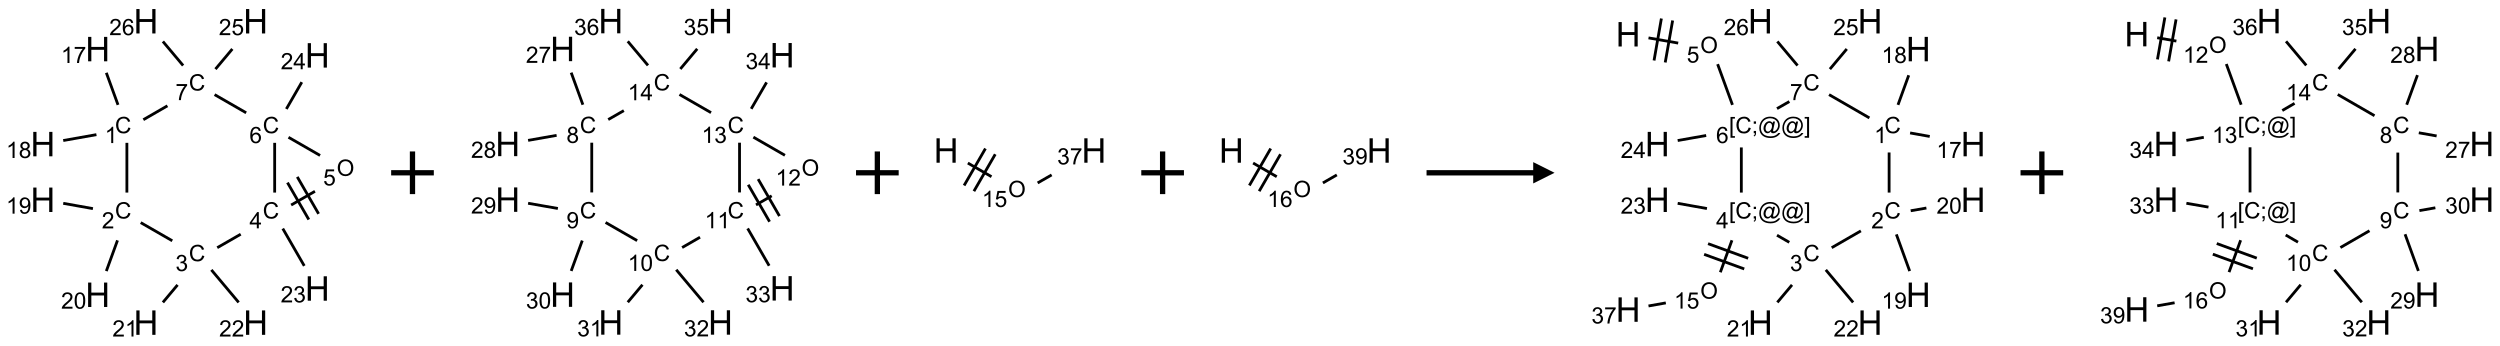 <?xml version="1.0" encoding="UTF-8"?>
<svg xmlns="http://www.w3.org/2000/svg" xmlns:xlink="http://www.w3.org/1999/xlink" width="1172" height="162" viewBox="0 0 1172 162">
<defs>
<g>
<g id="glyph-0-0">
<path d="M 1.332 0 L 1.332 -6.668 L 6.668 -6.668 L 6.668 0 Z M 1.5 -0.168 L 6.5 -0.168 L 6.5 -6.5 L 1.5 -6.5 Z M 1.5 -0.168 "/>
</g>
<g id="glyph-0-1">
<path d="M 6.27 -2.676 L 7.281 -2.422 C 7.07 -1.594 6.688 -0.961 6.137 -0.523 C 5.586 -0.086 4.914 0.129 4.121 0.129 C 3.297 0.129 2.629 -0.039 2.113 -0.371 C 1.598 -0.707 1.203 -1.191 0.934 -1.828 C 0.664 -2.465 0.531 -3.145 0.531 -3.875 C 0.531 -4.672 0.684 -5.363 0.988 -5.957 C 1.293 -6.547 1.723 -6.996 2.285 -7.305 C 2.844 -7.613 3.461 -7.766 4.137 -7.766 C 4.898 -7.766 5.543 -7.57 6.062 -7.184 C 6.582 -6.793 6.945 -6.246 7.152 -5.543 L 6.156 -5.309 C 5.98 -5.863 5.723 -6.266 5.387 -6.52 C 5.051 -6.773 4.625 -6.902 4.113 -6.902 C 3.527 -6.902 3.039 -6.762 2.645 -6.48 C 2.25 -6.199 1.973 -5.82 1.812 -5.348 C 1.652 -4.871 1.574 -4.383 1.574 -3.879 C 1.574 -3.23 1.668 -2.664 1.855 -2.18 C 2.047 -1.695 2.34 -1.332 2.738 -1.094 C 3.137 -0.855 3.57 -0.734 4.035 -0.734 C 4.602 -0.734 5.082 -0.898 5.473 -1.223 C 5.867 -1.551 6.133 -2.035 6.27 -2.676 Z M 6.27 -2.676 "/>
</g>
<g id="glyph-0-2">
<path d="M 3.973 0 L 3.035 0 L 3.035 -5.973 C 2.809 -5.758 2.516 -5.543 2.148 -5.328 C 1.781 -5.113 1.453 -4.953 1.16 -4.844 L 1.16 -5.75 C 1.684 -5.996 2.145 -6.297 2.535 -6.645 C 2.93 -6.996 3.207 -7.336 3.371 -7.668 L 3.973 -7.668 Z M 3.973 0 "/>
</g>
<g id="glyph-0-3">
<path d="M 0.504 -6.637 L 0.504 -7.535 L 5.449 -7.535 L 5.449 -6.809 C 4.961 -6.289 4.48 -5.602 4.004 -4.746 C 3.527 -3.887 3.156 -3.004 2.895 -2.098 C 2.707 -1.461 2.59 -0.762 2.535 0 L 1.574 0 C 1.582 -0.602 1.703 -1.328 1.926 -2.176 C 2.152 -3.027 2.477 -3.848 2.898 -4.637 C 3.32 -5.426 3.77 -6.094 4.246 -6.637 Z M 0.504 -6.637 "/>
</g>
<g id="glyph-0-4">
<path d="M 1.887 -4.141 C 1.496 -4.281 1.207 -4.484 1.02 -4.75 C 0.832 -5.016 0.738 -5.328 0.738 -5.699 C 0.738 -6.254 0.938 -6.719 1.34 -7.098 C 1.738 -7.477 2.27 -7.668 2.934 -7.668 C 3.598 -7.668 4.137 -7.473 4.543 -7.086 C 4.949 -6.699 5.152 -6.227 5.152 -5.672 C 5.152 -5.316 5.059 -5.008 4.871 -4.746 C 4.688 -4.484 4.406 -4.281 4.027 -4.141 C 4.496 -3.988 4.852 -3.742 5.098 -3.402 C 5.34 -3.062 5.465 -2.656 5.465 -2.184 C 5.465 -1.531 5.234 -0.98 4.77 -0.535 C 4.309 -0.09 3.703 0.129 2.949 0.129 C 2.195 0.129 1.586 -0.094 1.125 -0.539 C 0.664 -0.984 0.434 -1.543 0.434 -2.207 C 0.434 -2.703 0.559 -3.121 0.809 -3.457 C 1.062 -3.793 1.422 -4.02 1.887 -4.141 Z M 1.699 -5.73 C 1.699 -5.367 1.812 -5.074 2.047 -4.844 C 2.281 -4.613 2.582 -4.5 2.953 -4.5 C 3.312 -4.5 3.609 -4.613 3.84 -4.84 C 4.07 -5.066 4.188 -5.348 4.188 -5.676 C 4.188 -6.02 4.07 -6.309 3.832 -6.543 C 3.594 -6.777 3.297 -6.895 2.941 -6.895 C 2.586 -6.895 2.289 -6.781 2.051 -6.551 C 1.816 -6.324 1.699 -6.047 1.699 -5.73 Z M 1.395 -2.203 C 1.395 -1.938 1.461 -1.676 1.586 -1.426 C 1.711 -1.176 1.902 -0.984 2.152 -0.848 C 2.402 -0.711 2.672 -0.641 2.957 -0.641 C 3.406 -0.641 3.777 -0.785 4.066 -1.074 C 4.359 -1.363 4.504 -1.727 4.504 -2.172 C 4.504 -2.625 4.355 -2.996 4.055 -3.293 C 3.754 -3.586 3.379 -3.734 2.926 -3.734 C 2.484 -3.734 2.121 -3.59 1.832 -3.297 C 1.543 -3.004 1.395 -2.641 1.395 -2.203 Z M 1.395 -2.203 "/>
</g>
<g id="glyph-0-5">
<path d="M 5.371 -0.902 L 5.371 0 L 0.324 0 C 0.316 -0.227 0.352 -0.441 0.434 -0.652 C 0.562 -0.996 0.766 -1.332 1.051 -1.668 C 1.332 -2 1.742 -2.387 2.277 -2.824 C 3.105 -3.504 3.668 -4.043 3.957 -4.441 C 4.25 -4.84 4.395 -5.215 4.395 -5.566 C 4.395 -5.938 4.262 -6.254 3.996 -6.508 C 3.73 -6.762 3.387 -6.891 2.957 -6.891 C 2.508 -6.891 2.145 -6.754 1.875 -6.484 C 1.605 -6.215 1.469 -5.84 1.465 -5.359 L 0.5 -5.457 C 0.566 -6.176 0.812 -6.727 1.246 -7.102 C 1.676 -7.477 2.254 -7.668 2.98 -7.668 C 3.711 -7.668 4.293 -7.465 4.719 -7.059 C 5.145 -6.652 5.359 -6.148 5.359 -5.547 C 5.359 -5.242 5.297 -4.941 5.172 -4.645 C 5.047 -4.352 4.84 -4.039 4.551 -3.715 C 4.262 -3.387 3.777 -2.938 3.105 -2.371 C 2.543 -1.898 2.18 -1.578 2.02 -1.41 C 1.859 -1.242 1.73 -1.07 1.625 -0.902 Z M 5.371 -0.902 "/>
</g>
<g id="glyph-0-6">
<path d="M 0.582 -1.766 L 1.484 -1.848 C 1.562 -1.426 1.707 -1.117 1.922 -0.926 C 2.137 -0.734 2.414 -0.641 2.75 -0.641 C 3.039 -0.641 3.289 -0.707 3.508 -0.84 C 3.727 -0.973 3.902 -1.148 4.043 -1.367 C 4.18 -1.586 4.297 -1.887 4.391 -2.262 C 4.484 -2.637 4.531 -3.016 4.531 -3.406 C 4.531 -3.449 4.531 -3.512 4.527 -3.594 C 4.34 -3.297 4.082 -3.055 3.758 -2.867 C 3.434 -2.68 3.082 -2.59 2.703 -2.59 C 2.07 -2.59 1.535 -2.816 1.098 -3.277 C 0.66 -3.734 0.441 -4.34 0.441 -5.09 C 0.441 -5.863 0.672 -6.484 1.129 -6.957 C 1.586 -7.43 2.156 -7.668 2.844 -7.668 C 3.34 -7.668 3.793 -7.531 4.207 -7.266 C 4.617 -7 4.93 -6.617 5.145 -6.121 C 5.355 -5.629 5.465 -4.91 5.465 -3.973 C 5.465 -2.996 5.359 -2.223 5.145 -1.645 C 4.934 -1.066 4.617 -0.625 4.199 -0.324 C 3.781 -0.02 3.293 0.129 2.73 0.129 C 2.133 0.129 1.645 -0.035 1.266 -0.367 C 0.887 -0.699 0.66 -1.164 0.582 -1.766 Z M 4.422 -5.137 C 4.422 -5.676 4.277 -6.102 3.992 -6.418 C 3.707 -6.734 3.359 -6.891 2.957 -6.891 C 2.543 -6.891 2.18 -6.719 1.871 -6.379 C 1.562 -6.039 1.406 -5.598 1.406 -5.059 C 1.406 -4.57 1.555 -4.176 1.848 -3.871 C 2.141 -3.566 2.5 -3.418 2.934 -3.418 C 3.367 -3.418 3.723 -3.57 4.004 -3.871 C 4.281 -4.176 4.422 -4.598 4.422 -5.137 Z M 4.422 -5.137 "/>
</g>
<g id="glyph-0-7">
<path d="M 0.441 -3.766 C 0.441 -4.668 0.535 -5.395 0.723 -5.945 C 0.906 -6.496 1.184 -6.922 1.551 -7.219 C 1.918 -7.516 2.375 -7.668 2.934 -7.668 C 3.344 -7.668 3.703 -7.586 4.012 -7.418 C 4.32 -7.254 4.574 -7.016 4.777 -6.707 C 4.977 -6.395 5.137 -6.016 5.25 -5.57 C 5.363 -5.125 5.422 -4.523 5.422 -3.766 C 5.422 -2.871 5.328 -2.148 5.145 -1.598 C 4.961 -1.047 4.688 -0.621 4.32 -0.32 C 3.953 -0.02 3.492 0.129 2.934 0.129 C 2.195 0.129 1.617 -0.133 1.199 -0.66 C 0.695 -1.297 0.441 -2.332 0.441 -3.766 Z M 1.406 -3.766 C 1.406 -2.512 1.555 -1.68 1.848 -1.262 C 2.141 -0.848 2.5 -0.641 2.934 -0.641 C 3.363 -0.641 3.727 -0.848 4.02 -1.266 C 4.312 -1.684 4.457 -2.516 4.457 -3.766 C 4.457 -5.023 4.312 -5.859 4.02 -6.27 C 3.727 -6.684 3.359 -6.891 2.922 -6.891 C 2.492 -6.891 2.148 -6.707 1.891 -6.344 C 1.566 -5.879 1.406 -5.02 1.406 -3.766 Z M 1.406 -3.766 "/>
</g>
<g id="glyph-0-8">
<path d="M 0.449 -2.016 L 1.387 -2.141 C 1.492 -1.609 1.676 -1.227 1.934 -0.992 C 2.191 -0.758 2.508 -0.641 2.879 -0.641 C 3.32 -0.641 3.695 -0.793 3.996 -1.098 C 4.301 -1.402 4.453 -1.781 4.453 -2.234 C 4.453 -2.664 4.312 -3.02 4.031 -3.301 C 3.75 -3.578 3.391 -3.719 2.957 -3.719 C 2.781 -3.719 2.562 -3.684 2.297 -3.613 L 2.402 -4.438 C 2.465 -4.43 2.516 -4.426 2.551 -4.426 C 2.949 -4.426 3.312 -4.531 3.629 -4.738 C 3.949 -4.949 4.109 -5.27 4.109 -5.703 C 4.109 -6.047 3.992 -6.332 3.762 -6.559 C 3.527 -6.785 3.227 -6.895 2.859 -6.895 C 2.496 -6.895 2.191 -6.781 1.949 -6.551 C 1.707 -6.324 1.547 -5.98 1.48 -5.52 L 0.543 -5.688 C 0.656 -6.316 0.918 -6.805 1.324 -7.148 C 1.73 -7.492 2.234 -7.668 2.84 -7.668 C 3.254 -7.668 3.641 -7.578 3.988 -7.398 C 4.34 -7.219 4.609 -6.977 4.793 -6.668 C 4.98 -6.359 5.074 -6.031 5.074 -5.684 C 5.074 -5.352 4.984 -5.051 4.809 -4.781 C 4.629 -4.512 4.367 -4.297 4.02 -4.137 C 4.473 -4.031 4.824 -3.816 5.074 -3.488 C 5.324 -3.16 5.449 -2.75 5.449 -2.254 C 5.449 -1.59 5.203 -1.023 4.719 -0.559 C 4.234 -0.098 3.617 0.137 2.875 0.137 C 2.203 0.137 1.648 -0.062 1.207 -0.465 C 0.762 -0.863 0.512 -1.379 0.449 -2.016 Z M 0.449 -2.016 "/>
</g>
<g id="glyph-0-9">
<path d="M 3.449 0 L 3.449 -1.828 L 0.137 -1.828 L 0.137 -2.688 L 3.621 -7.637 L 4.387 -7.637 L 4.387 -2.688 L 5.418 -2.688 L 5.418 -1.828 L 4.387 -1.828 L 4.387 0 Z M 3.449 -2.688 L 3.449 -6.129 L 1.059 -2.688 Z M 3.449 -2.688 "/>
</g>
<g id="glyph-0-10">
<path d="M 0.516 -3.719 C 0.516 -4.984 0.855 -5.977 1.535 -6.695 C 2.215 -7.414 3.094 -7.77 4.172 -7.77 C 4.875 -7.77 5.512 -7.602 6.078 -7.266 C 6.645 -6.93 7.074 -6.461 7.371 -5.855 C 7.668 -5.254 7.816 -4.57 7.816 -3.809 C 7.816 -3.035 7.66 -2.34 7.348 -1.73 C 7.035 -1.117 6.594 -0.656 6.02 -0.34 C 5.449 -0.027 4.828 0.129 4.168 0.129 C 3.449 0.129 2.805 -0.043 2.238 -0.391 C 1.672 -0.738 1.246 -1.211 0.953 -1.812 C 0.66 -2.414 0.516 -3.047 0.516 -3.719 Z M 1.559 -3.703 C 1.559 -2.781 1.805 -2.059 2.301 -1.527 C 2.793 -1 3.414 -0.734 4.16 -0.734 C 4.922 -0.734 5.547 -1 6.039 -1.535 C 6.531 -2.07 6.777 -2.828 6.777 -3.812 C 6.777 -4.434 6.672 -4.977 6.461 -5.441 C 6.25 -5.902 5.945 -6.262 5.539 -6.52 C 5.133 -6.773 4.68 -6.902 4.176 -6.902 C 3.461 -6.902 2.848 -6.656 2.332 -6.164 C 1.816 -5.672 1.559 -4.852 1.559 -3.703 Z M 1.559 -3.703 "/>
</g>
<g id="glyph-0-11">
<path d="M 0.441 -2 L 1.426 -2.082 C 1.5 -1.605 1.668 -1.242 1.934 -1.004 C 2.199 -0.762 2.52 -0.641 2.895 -0.641 C 3.348 -0.641 3.73 -0.812 4.043 -1.152 C 4.355 -1.492 4.512 -1.941 4.512 -2.504 C 4.512 -3.039 4.359 -3.461 4.059 -3.77 C 3.758 -4.078 3.367 -4.234 2.879 -4.234 C 2.578 -4.234 2.305 -4.164 2.062 -4.027 C 1.82 -3.891 1.629 -3.715 1.488 -3.496 L 0.609 -3.609 L 1.348 -7.531 L 5.145 -7.531 L 5.145 -6.637 L 2.098 -6.637 L 1.688 -4.582 C 2.145 -4.902 2.625 -5.062 3.129 -5.062 C 3.797 -5.062 4.359 -4.832 4.816 -4.371 C 5.277 -3.91 5.504 -3.312 5.504 -2.59 C 5.504 -1.898 5.305 -1.301 4.902 -0.797 C 4.41 -0.18 3.742 0.129 2.895 0.129 C 2.199 0.129 1.633 -0.062 1.195 -0.453 C 0.758 -0.844 0.504 -1.359 0.441 -2 Z M 0.441 -2 "/>
</g>
<g id="glyph-0-12">
<path d="M 5.309 -5.766 L 4.375 -5.691 C 4.293 -6.059 4.172 -6.328 4.02 -6.496 C 3.766 -6.762 3.453 -6.895 3.082 -6.895 C 2.785 -6.895 2.523 -6.812 2.297 -6.645 C 2 -6.43 1.77 -6.117 1.598 -5.703 C 1.43 -5.289 1.34 -4.703 1.332 -3.938 C 1.559 -4.281 1.836 -4.535 2.16 -4.703 C 2.488 -4.871 2.828 -4.953 3.188 -4.953 C 3.812 -4.953 4.344 -4.723 4.785 -4.262 C 5.223 -3.801 5.441 -3.207 5.441 -2.48 C 5.441 -2 5.34 -1.555 5.133 -1.145 C 4.926 -0.73 4.641 -0.418 4.281 -0.199 C 3.922 0.02 3.512 0.129 3.051 0.129 C 2.27 0.129 1.633 -0.156 1.141 -0.73 C 0.648 -1.305 0.402 -2.254 0.402 -3.574 C 0.402 -5.051 0.672 -6.121 1.219 -6.793 C 1.695 -7.375 2.336 -7.668 3.141 -7.668 C 3.742 -7.668 4.234 -7.5 4.617 -7.16 C 5 -6.824 5.23 -6.359 5.309 -5.766 Z M 1.48 -2.473 C 1.48 -2.152 1.547 -1.844 1.684 -1.547 C 1.82 -1.25 2.016 -1.027 2.262 -0.871 C 2.508 -0.719 2.766 -0.641 3.035 -0.641 C 3.434 -0.641 3.773 -0.801 4.059 -1.121 C 4.344 -1.441 4.484 -1.875 4.484 -2.422 C 4.484 -2.949 4.344 -3.367 4.062 -3.668 C 3.781 -3.973 3.426 -4.125 3 -4.125 C 2.578 -4.125 2.219 -3.973 1.922 -3.668 C 1.625 -3.363 1.48 -2.969 1.48 -2.473 Z M 1.48 -2.473 "/>
</g>
<g id="glyph-0-13">
<path d="M 0.723 2.121 L 0.723 -7.637 L 2.793 -7.637 L 2.793 -6.859 L 1.66 -6.859 L 1.66 1.344 L 2.793 1.344 L 2.793 2.121 Z M 0.723 2.121 "/>
</g>
<g id="glyph-0-14">
<path d="M 0.949 -4.465 L 0.949 -5.531 L 2.016 -5.531 L 2.016 -4.465 Z M 0.949 0 L 0.949 -1.066 L 2.016 -1.066 L 2.016 0 C 2.016 0.391 1.945 0.711 1.809 0.949 C 1.668 1.191 1.449 1.379 1.145 1.512 L 0.887 1.109 C 1.082 1.023 1.23 0.895 1.324 0.727 C 1.418 0.559 1.469 0.316 1.48 0 Z M 0.949 0 "/>
</g>
<g id="glyph-0-15">
<path d="M 6.047 -0.848 C 5.82 -0.59 5.57 -0.379 5.289 -0.223 C 5.008 -0.062 4.73 0.016 4.449 0.016 C 4.141 0.016 3.84 -0.074 3.547 -0.254 C 3.254 -0.434 3.02 -0.715 2.836 -1.09 C 2.652 -1.465 2.562 -1.875 2.562 -2.324 C 2.562 -2.875 2.703 -3.43 2.988 -3.98 C 3.27 -4.535 3.621 -4.953 4.043 -5.23 C 4.461 -5.508 4.871 -5.645 5.266 -5.645 C 5.566 -5.645 5.855 -5.566 6.129 -5.41 C 6.402 -5.25 6.641 -5.012 6.84 -4.688 L 7.016 -5.496 L 7.949 -5.496 L 7.199 -2 C 7.094 -1.516 7.043 -1.246 7.043 -1.191 C 7.043 -1.098 7.078 -1.02 7.148 -0.949 C 7.219 -0.883 7.305 -0.848 7.406 -0.848 C 7.59 -0.848 7.832 -0.953 8.129 -1.168 C 8.527 -1.445 8.84 -1.816 9.07 -2.285 C 9.301 -2.75 9.418 -3.234 9.418 -3.73 C 9.418 -4.309 9.27 -4.852 8.973 -5.355 C 8.676 -5.859 8.23 -6.262 7.645 -6.562 C 7.055 -6.863 6.406 -7.016 5.691 -7.016 C 4.879 -7.016 4.137 -6.824 3.465 -6.445 C 2.793 -6.066 2.273 -5.52 1.902 -4.809 C 1.535 -4.098 1.348 -3.34 1.348 -2.527 C 1.348 -1.676 1.535 -0.941 1.902 -0.328 C 2.273 0.285 2.809 0.742 3.508 1.035 C 4.207 1.328 4.984 1.473 5.832 1.473 C 6.742 1.473 7.504 1.32 8.121 1.016 C 8.734 0.711 9.195 0.34 9.5 -0.098 L 10.441 -0.098 C 10.266 0.266 9.961 0.637 9.531 1.016 C 9.102 1.395 8.59 1.695 7.996 1.914 C 7.402 2.133 6.688 2.246 5.848 2.246 C 5.078 2.246 4.367 2.145 3.715 1.949 C 3.066 1.75 2.512 1.453 2.051 1.055 C 1.594 0.656 1.25 0.199 1.016 -0.316 C 0.723 -0.973 0.578 -1.684 0.578 -2.441 C 0.578 -3.289 0.75 -4.098 1.098 -4.863 C 1.523 -5.805 2.125 -6.527 2.902 -7.027 C 3.684 -7.527 4.629 -7.777 5.738 -7.777 C 6.602 -7.777 7.375 -7.602 8.059 -7.246 C 8.746 -6.895 9.285 -6.371 9.684 -5.672 C 10.02 -5.07 10.188 -4.418 10.188 -3.715 C 10.188 -2.707 9.832 -1.812 9.125 -1.031 C 8.492 -0.328 7.801 0.02 7.051 0.02 C 6.812 0.02 6.617 -0.016 6.473 -0.09 C 6.324 -0.16 6.215 -0.266 6.145 -0.402 C 6.102 -0.488 6.066 -0.637 6.047 -0.848 Z M 3.527 -2.262 C 3.527 -1.785 3.641 -1.414 3.863 -1.152 C 4.09 -0.887 4.348 -0.754 4.641 -0.754 C 4.836 -0.754 5.039 -0.812 5.254 -0.93 C 5.469 -1.047 5.676 -1.219 5.871 -1.449 C 6.066 -1.676 6.23 -1.969 6.355 -2.32 C 6.48 -2.672 6.543 -3.027 6.543 -3.379 C 6.543 -3.852 6.426 -4.219 6.191 -4.48 C 5.957 -4.738 5.672 -4.871 5.332 -4.871 C 5.109 -4.871 4.902 -4.812 4.707 -4.699 C 4.512 -4.586 4.32 -4.406 4.137 -4.156 C 3.953 -3.906 3.805 -3.602 3.691 -3.246 C 3.582 -2.887 3.527 -2.559 3.527 -2.262 Z M 3.527 -2.262 "/>
</g>
<g id="glyph-0-16">
<path d="M 2.27 2.121 L 0.203 2.121 L 0.203 1.344 L 1.332 1.344 L 1.332 -6.859 L 0.203 -6.859 L 0.203 -7.637 L 2.27 -7.637 Z M 2.27 2.121 "/>
</g>
<g id="glyph-1-0">
<path d="M 2 0 L 2 -10 L 10 -10 L 10 0 Z M 2.25 -0.25 L 9.75 -0.25 L 9.75 -9.75 L 2.25 -9.75 Z M 2.25 -0.25 "/>
</g>
<g id="glyph-1-1">
<path d="M 1.281 0 L 1.281 -11.453 L 2.797 -11.453 L 2.797 -6.75 L 8.75 -6.75 L 8.75 -11.453 L 10.266 -11.453 L 10.266 0 L 8.75 0 L 8.75 -5.398 L 2.797 -5.398 L 2.797 0 Z M 1.281 0 "/>
</g>
</g>
</defs>
<path fill="none" stroke-width="0.033" stroke-linecap="butt" stroke-linejoin="miter" stroke="rgb(0%, 0%, 0%)" stroke-opacity="1" stroke-miterlimit="10" d="M 0.881 0.98 L 0.744 0.604 " transform="matrix(40, 0, 0, 40, 20.084, 9.961)"/>
<path fill="none" stroke-width="0.033" stroke-linecap="butt" stroke-linejoin="miter" stroke="rgb(0%, 0%, 0%)" stroke-opacity="1" stroke-miterlimit="10" d="M 0.628 1.329 L 0.239 1.398 " transform="matrix(40, 0, 0, 40, 20.084, 9.961)"/>
<path fill="none" stroke-width="0.033" stroke-linecap="butt" stroke-linejoin="miter" stroke="rgb(0%, 0%, 0%)" stroke-opacity="1" stroke-miterlimit="10" d="M 0.985 1.425 L 0.985 2.008 " transform="matrix(40, 0, 0, 40, 20.084, 9.961)"/>
<path fill="none" stroke-width="0.033" stroke-linecap="butt" stroke-linejoin="miter" stroke="rgb(0%, 0%, 0%)" stroke-opacity="1" stroke-miterlimit="10" d="M 0.587 2.196 L 0.239 2.134 " transform="matrix(40, 0, 0, 40, 20.084, 9.961)"/>
<path fill="none" stroke-width="0.033" stroke-linecap="butt" stroke-linejoin="miter" stroke="rgb(0%, 0%, 0%)" stroke-opacity="1" stroke-miterlimit="10" d="M 0.875 2.568 L 0.744 2.928 " transform="matrix(40, 0, 0, 40, 20.084, 9.961)"/>
<path fill="none" stroke-width="0.033" stroke-linecap="butt" stroke-linejoin="miter" stroke="rgb(0%, 0%, 0%)" stroke-opacity="1" stroke-miterlimit="10" d="M 1.147 2.36 L 1.517 2.573 " transform="matrix(40, 0, 0, 40, 20.084, 9.961)"/>
<path fill="none" stroke-width="0.033" stroke-linecap="butt" stroke-linejoin="miter" stroke="rgb(0%, 0%, 0%)" stroke-opacity="1" stroke-miterlimit="10" d="M 1.579 3.09 L 1.407 3.295 " transform="matrix(40, 0, 0, 40, 20.084, 9.961)"/>
<path fill="none" stroke-width="0.033" stroke-linecap="butt" stroke-linejoin="miter" stroke="rgb(0%, 0%, 0%)" stroke-opacity="1" stroke-miterlimit="10" d="M 1.975 2.914 L 2.295 3.295 " transform="matrix(40, 0, 0, 40, 20.084, 9.961)"/>
<path fill="none" stroke-width="0.033" stroke-linecap="butt" stroke-linejoin="miter" stroke="rgb(0%, 0%, 0%)" stroke-opacity="1" stroke-miterlimit="10" d="M 2.044 2.654 L 2.319 2.496 " transform="matrix(40, 0, 0, 40, 20.084, 9.961)"/>
<path fill="none" stroke-width="0.033" stroke-linecap="butt" stroke-linejoin="miter" stroke="rgb(0%, 0%, 0%)" stroke-opacity="1" stroke-miterlimit="10" d="M 2.812 2.43 L 3.064 2.867 " transform="matrix(40, 0, 0, 40, 20.084, 9.961)"/>
<path fill="none" stroke-width="0.033" stroke-linecap="butt" stroke-linejoin="miter" stroke="rgb(0%, 0%, 0%)" stroke-opacity="1" stroke-miterlimit="10" d="M 2.91 2.154 L 3.189 1.993 " transform="matrix(40, 0, 0, 40, 20.084, 9.961)"/>
<path fill="none" stroke-width="0.033" stroke-linecap="butt" stroke-linejoin="miter" stroke="rgb(0%, 0%, 0%)" stroke-opacity="1" stroke-miterlimit="10" d="M 3.232 2.257 L 2.982 1.824 " transform="matrix(40, 0, 0, 40, 20.084, 9.961)"/>
<path fill="none" stroke-width="0.033" stroke-linecap="butt" stroke-linejoin="miter" stroke="rgb(0%, 0%, 0%)" stroke-opacity="1" stroke-miterlimit="10" d="M 3.117 2.324 L 2.867 1.891 " transform="matrix(40, 0, 0, 40, 20.084, 9.961)"/>
<path fill="none" stroke-width="0.033" stroke-linecap="butt" stroke-linejoin="miter" stroke="rgb(0%, 0%, 0%)" stroke-opacity="1" stroke-miterlimit="10" d="M 3.249 1.573 L 2.879 1.36 " transform="matrix(40, 0, 0, 40, 20.084, 9.961)"/>
<path fill="none" stroke-width="0.033" stroke-linecap="butt" stroke-linejoin="miter" stroke="rgb(0%, 0%, 0%)" stroke-opacity="1" stroke-miterlimit="10" d="M 2.717 1.425 L 2.717 2.008 " transform="matrix(40, 0, 0, 40, 20.084, 9.961)"/>
<path fill="none" stroke-width="0.033" stroke-linecap="butt" stroke-linejoin="miter" stroke="rgb(0%, 0%, 0%)" stroke-opacity="1" stroke-miterlimit="10" d="M 2.854 1.028 L 3.035 0.714 " transform="matrix(40, 0, 0, 40, 20.084, 9.961)"/>
<path fill="none" stroke-width="0.033" stroke-linecap="butt" stroke-linejoin="miter" stroke="rgb(0%, 0%, 0%)" stroke-opacity="1" stroke-miterlimit="10" d="M 2.383 1.073 L 2.013 0.86 " transform="matrix(40, 0, 0, 40, 20.084, 9.961)"/>
<path fill="none" stroke-width="0.033" stroke-linecap="butt" stroke-linejoin="miter" stroke="rgb(0%, 0%, 0%)" stroke-opacity="1" stroke-miterlimit="10" d="M 1.46 0.991 L 1.178 1.154 " transform="matrix(40, 0, 0, 40, 20.084, 9.961)"/>
<path fill="none" stroke-width="0.033" stroke-linecap="butt" stroke-linejoin="miter" stroke="rgb(0%, 0%, 0%)" stroke-opacity="1" stroke-miterlimit="10" d="M 2.023 0.561 L 2.221 0.325 " transform="matrix(40, 0, 0, 40, 20.084, 9.961)"/>
<path fill="none" stroke-width="0.033" stroke-linecap="butt" stroke-linejoin="miter" stroke="rgb(0%, 0%, 0%)" stroke-opacity="1" stroke-miterlimit="10" d="M 1.644 0.519 L 1.407 0.237 " transform="matrix(40, 0, 0, 40, 20.084, 9.961)"/>
<g fill="rgb(0%, 0%, 0%)" fill-opacity="1">
<use xlink:href="#glyph-0-1" x="53.883" y="62.449"/>
</g>
<g fill="rgb(0%, 0%, 0%)" fill-opacity="1">
<use xlink:href="#glyph-0-2" x="49.105" y="67.082"/>
</g>
<g fill="rgb(0%, 0%, 0%)" fill-opacity="1">
<use xlink:href="#glyph-1-1" x="40.023" y="28.742"/>
</g>
<g fill="rgb(0%, 0%, 0%)" fill-opacity="1">
<use xlink:href="#glyph-0-2" x="28.59" y="29.535"/>
<use xlink:href="#glyph-0-3" x="34.522" y="29.535"/>
</g>
<g fill="rgb(0%, 0%, 0%)" fill-opacity="1">
<use xlink:href="#glyph-1-1" x="14.312" y="73.277"/>
</g>
<g fill="rgb(0%, 0%, 0%)" fill-opacity="1">
<use xlink:href="#glyph-0-2" x="2.859" y="74.07"/>
<use xlink:href="#glyph-0-4" x="8.792" y="74.07"/>
</g>
<g fill="rgb(0%, 0%, 0%)" fill-opacity="1">
<use xlink:href="#glyph-0-1" x="53.883" y="102.449"/>
</g>
<g fill="rgb(0%, 0%, 0%)" fill-opacity="1">
<use xlink:href="#glyph-0-5" x="47.711" y="107.082"/>
</g>
<g fill="rgb(0%, 0%, 0%)" fill-opacity="1">
<use xlink:href="#glyph-1-1" x="14.312" y="99.383"/>
</g>
<g fill="rgb(0%, 0%, 0%)" fill-opacity="1">
<use xlink:href="#glyph-0-2" x="2.859" y="100.176"/>
<use xlink:href="#glyph-0-6" x="8.792" y="100.176"/>
</g>
<g fill="rgb(0%, 0%, 0%)" fill-opacity="1">
<use xlink:href="#glyph-1-1" x="40.023" y="143.918"/>
</g>
<g fill="rgb(0%, 0%, 0%)" fill-opacity="1">
<use xlink:href="#glyph-0-5" x="28.617" y="144.711"/>
<use xlink:href="#glyph-0-7" x="34.549" y="144.711"/>
</g>
<g fill="rgb(0%, 0%, 0%)" fill-opacity="1">
<use xlink:href="#glyph-0-1" x="88.523" y="122.449"/>
</g>
<g fill="rgb(0%, 0%, 0%)" fill-opacity="1">
<use xlink:href="#glyph-0-8" x="82.273" y="127.082"/>
</g>
<g fill="rgb(0%, 0%, 0%)" fill-opacity="1">
<use xlink:href="#glyph-1-1" x="62.633" y="156.973"/>
</g>
<g fill="rgb(0%, 0%, 0%)" fill-opacity="1">
<use xlink:href="#glyph-0-5" x="52.676" y="157.766"/>
<use xlink:href="#glyph-0-2" x="58.608" y="157.766"/>
</g>
<g fill="rgb(0%, 0%, 0%)" fill-opacity="1">
<use xlink:href="#glyph-1-1" x="114.055" y="156.973"/>
</g>
<g fill="rgb(0%, 0%, 0%)" fill-opacity="1">
<use xlink:href="#glyph-0-5" x="102.703" y="157.766"/>
<use xlink:href="#glyph-0-5" x="108.635" y="157.766"/>
</g>
<g fill="rgb(0%, 0%, 0%)" fill-opacity="1">
<use xlink:href="#glyph-0-1" x="123.164" y="102.449"/>
</g>
<g fill="rgb(0%, 0%, 0%)" fill-opacity="1">
<use xlink:href="#glyph-0-9" x="116.945" y="107.051"/>
</g>
<g fill="rgb(0%, 0%, 0%)" fill-opacity="1">
<use xlink:href="#glyph-1-1" x="142.984" y="140.973"/>
</g>
<g fill="rgb(0%, 0%, 0%)" fill-opacity="1">
<use xlink:href="#glyph-0-5" x="131.555" y="141.762"/>
<use xlink:href="#glyph-0-8" x="137.487" y="141.762"/>
</g>
<g fill="rgb(0%, 0%, 0%)" fill-opacity="1">
<use xlink:href="#glyph-0-10" x="157.824" y="82.453"/>
</g>
<g fill="rgb(0%, 0%, 0%)" fill-opacity="1">
<use xlink:href="#glyph-0-11" x="151.496" y="86.949"/>
</g>
<g fill="rgb(0%, 0%, 0%)" fill-opacity="1">
<use xlink:href="#glyph-0-1" x="123.164" y="62.449"/>
</g>
<g fill="rgb(0%, 0%, 0%)" fill-opacity="1">
<use xlink:href="#glyph-0-12" x="116.918" y="67.082"/>
</g>
<g fill="rgb(0%, 0%, 0%)" fill-opacity="1">
<use xlink:href="#glyph-1-1" x="142.984" y="31.688"/>
</g>
<g fill="rgb(0%, 0%, 0%)" fill-opacity="1">
<use xlink:href="#glyph-0-5" x="131.586" y="32.48"/>
<use xlink:href="#glyph-0-9" x="137.518" y="32.48"/>
</g>
<g fill="rgb(0%, 0%, 0%)" fill-opacity="1">
<use xlink:href="#glyph-0-1" x="88.523" y="42.449"/>
</g>
<g fill="rgb(0%, 0%, 0%)" fill-opacity="1">
<use xlink:href="#glyph-0-3" x="82.273" y="46.953"/>
</g>
<g fill="rgb(0%, 0%, 0%)" fill-opacity="1">
<use xlink:href="#glyph-1-1" x="114.055" y="15.688"/>
</g>
<g fill="rgb(0%, 0%, 0%)" fill-opacity="1">
<use xlink:href="#glyph-0-5" x="102.566" y="16.48"/>
<use xlink:href="#glyph-0-11" x="108.499" y="16.48"/>
</g>
<g fill="rgb(0%, 0%, 0%)" fill-opacity="1">
<use xlink:href="#glyph-1-1" x="62.633" y="15.688"/>
</g>
<g fill="rgb(0%, 0%, 0%)" fill-opacity="1">
<use xlink:href="#glyph-0-5" x="51.207" y="16.48"/>
<use xlink:href="#glyph-0-12" x="57.139" y="16.48"/>
</g>
<path fill="none" stroke-width="0.062" stroke-linecap="butt" stroke-linejoin="miter" stroke="rgb(0%, 0%, 0%)" stroke-opacity="1" stroke-miterlimit="10" d="M 0 0 L 0.5 0 M 0.25 -0.25 L 0.25 0.25 " transform="matrix(40, 0, 0, 40, 183.373, 81)"/>
<path fill="none" stroke-width="0.033" stroke-linecap="butt" stroke-linejoin="miter" stroke="rgb(0%, 0%, 0%)" stroke-opacity="1" stroke-miterlimit="10" d="M 0.881 0.98 L 0.744 0.604 " transform="matrix(40, 0, 0, 40, 238.014, 9.893)"/>
<path fill="none" stroke-width="0.033" stroke-linecap="butt" stroke-linejoin="miter" stroke="rgb(0%, 0%, 0%)" stroke-opacity="1" stroke-miterlimit="10" d="M 0.573 1.339 L 0.239 1.398 " transform="matrix(40, 0, 0, 40, 238.014, 9.893)"/>
<path fill="none" stroke-width="0.033" stroke-linecap="butt" stroke-linejoin="miter" stroke="rgb(0%, 0%, 0%)" stroke-opacity="1" stroke-miterlimit="10" d="M 0.985 1.425 L 0.985 2.008 " transform="matrix(40, 0, 0, 40, 238.014, 9.893)"/>
<path fill="none" stroke-width="0.033" stroke-linecap="butt" stroke-linejoin="miter" stroke="rgb(0%, 0%, 0%)" stroke-opacity="1" stroke-miterlimit="10" d="M 0.588 2.196 L 0.239 2.135 " transform="matrix(40, 0, 0, 40, 238.014, 9.893)"/>
<path fill="none" stroke-width="0.033" stroke-linecap="butt" stroke-linejoin="miter" stroke="rgb(0%, 0%, 0%)" stroke-opacity="1" stroke-miterlimit="10" d="M 0.874 2.572 L 0.744 2.928 " transform="matrix(40, 0, 0, 40, 238.014, 9.893)"/>
<path fill="none" stroke-width="0.033" stroke-linecap="butt" stroke-linejoin="miter" stroke="rgb(0%, 0%, 0%)" stroke-opacity="1" stroke-miterlimit="10" d="M 1.147 2.36 L 1.517 2.573 " transform="matrix(40, 0, 0, 40, 238.014, 9.893)"/>
<path fill="none" stroke-width="0.033" stroke-linecap="butt" stroke-linejoin="miter" stroke="rgb(0%, 0%, 0%)" stroke-opacity="1" stroke-miterlimit="10" d="M 1.579 3.09 L 1.407 3.295 " transform="matrix(40, 0, 0, 40, 238.014, 9.893)"/>
<path fill="none" stroke-width="0.033" stroke-linecap="butt" stroke-linejoin="miter" stroke="rgb(0%, 0%, 0%)" stroke-opacity="1" stroke-miterlimit="10" d="M 1.975 2.914 L 2.295 3.295 " transform="matrix(40, 0, 0, 40, 238.014, 9.893)"/>
<path fill="none" stroke-width="0.033" stroke-linecap="butt" stroke-linejoin="miter" stroke="rgb(0%, 0%, 0%)" stroke-opacity="1" stroke-miterlimit="10" d="M 2.044 2.654 L 2.254 2.533 " transform="matrix(40, 0, 0, 40, 238.014, 9.893)"/>
<path fill="none" stroke-width="0.033" stroke-linecap="butt" stroke-linejoin="miter" stroke="rgb(0%, 0%, 0%)" stroke-opacity="1" stroke-miterlimit="10" d="M 2.812 2.43 L 3.064 2.867 " transform="matrix(40, 0, 0, 40, 238.014, 9.893)"/>
<path fill="none" stroke-width="0.033" stroke-linecap="butt" stroke-linejoin="miter" stroke="rgb(0%, 0%, 0%)" stroke-opacity="1" stroke-miterlimit="10" d="M 2.91 2.154 L 3.094 2.048 " transform="matrix(40, 0, 0, 40, 238.014, 9.893)"/>
<path fill="none" stroke-width="0.033" stroke-linecap="butt" stroke-linejoin="miter" stroke="rgb(0%, 0%, 0%)" stroke-opacity="1" stroke-miterlimit="10" d="M 3.185 2.285 L 2.935 1.852 " transform="matrix(40, 0, 0, 40, 238.014, 9.893)"/>
<path fill="none" stroke-width="0.033" stroke-linecap="butt" stroke-linejoin="miter" stroke="rgb(0%, 0%, 0%)" stroke-opacity="1" stroke-miterlimit="10" d="M 3.069 2.351 L 2.819 1.918 " transform="matrix(40, 0, 0, 40, 238.014, 9.893)"/>
<path fill="none" stroke-width="0.033" stroke-linecap="butt" stroke-linejoin="miter" stroke="rgb(0%, 0%, 0%)" stroke-opacity="1" stroke-miterlimit="10" d="M 3.249 1.573 L 2.879 1.36 " transform="matrix(40, 0, 0, 40, 238.014, 9.893)"/>
<path fill="none" stroke-width="0.033" stroke-linecap="butt" stroke-linejoin="miter" stroke="rgb(0%, 0%, 0%)" stroke-opacity="1" stroke-miterlimit="10" d="M 2.717 1.425 L 2.717 2.008 " transform="matrix(40, 0, 0, 40, 238.014, 9.893)"/>
<path fill="none" stroke-width="0.033" stroke-linecap="butt" stroke-linejoin="miter" stroke="rgb(0%, 0%, 0%)" stroke-opacity="1" stroke-miterlimit="10" d="M 2.854 1.028 L 3.034 0.718 " transform="matrix(40, 0, 0, 40, 238.014, 9.893)"/>
<path fill="none" stroke-width="0.033" stroke-linecap="butt" stroke-linejoin="miter" stroke="rgb(0%, 0%, 0%)" stroke-opacity="1" stroke-miterlimit="10" d="M 2.383 1.073 L 2.013 0.86 " transform="matrix(40, 0, 0, 40, 238.014, 9.893)"/>
<path fill="none" stroke-width="0.033" stroke-linecap="butt" stroke-linejoin="miter" stroke="rgb(0%, 0%, 0%)" stroke-opacity="1" stroke-miterlimit="10" d="M 1.361 1.049 L 1.178 1.154 " transform="matrix(40, 0, 0, 40, 238.014, 9.893)"/>
<path fill="none" stroke-width="0.033" stroke-linecap="butt" stroke-linejoin="miter" stroke="rgb(0%, 0%, 0%)" stroke-opacity="1" stroke-miterlimit="10" d="M 2.023 0.561 L 2.221 0.325 " transform="matrix(40, 0, 0, 40, 238.014, 9.893)"/>
<path fill="none" stroke-width="0.033" stroke-linecap="butt" stroke-linejoin="miter" stroke="rgb(0%, 0%, 0%)" stroke-opacity="1" stroke-miterlimit="10" d="M 1.644 0.519 L 1.407 0.237 " transform="matrix(40, 0, 0, 40, 238.014, 9.893)"/>
<g fill="rgb(0%, 0%, 0%)" fill-opacity="1">
<use xlink:href="#glyph-0-1" x="271.812" y="62.379"/>
</g>
<g fill="rgb(0%, 0%, 0%)" fill-opacity="1">
<use xlink:href="#glyph-0-4" x="265.547" y="67.016"/>
</g>
<g fill="rgb(0%, 0%, 0%)" fill-opacity="1">
<use xlink:href="#glyph-1-1" x="257.953" y="28.676"/>
</g>
<g fill="rgb(0%, 0%, 0%)" fill-opacity="1">
<use xlink:href="#glyph-0-5" x="246.52" y="29.465"/>
<use xlink:href="#glyph-0-3" x="252.452" y="29.465"/>
</g>
<g fill="rgb(0%, 0%, 0%)" fill-opacity="1">
<use xlink:href="#glyph-1-1" x="232.242" y="73.207"/>
</g>
<g fill="rgb(0%, 0%, 0%)" fill-opacity="1">
<use xlink:href="#glyph-0-5" x="220.793" y="74"/>
<use xlink:href="#glyph-0-4" x="226.725" y="74"/>
</g>
<g fill="rgb(0%, 0%, 0%)" fill-opacity="1">
<use xlink:href="#glyph-0-1" x="271.812" y="102.379"/>
</g>
<g fill="rgb(0%, 0%, 0%)" fill-opacity="1">
<use xlink:href="#glyph-0-6" x="265.547" y="107.016"/>
</g>
<g fill="rgb(0%, 0%, 0%)" fill-opacity="1">
<use xlink:href="#glyph-1-1" x="232.242" y="99.316"/>
</g>
<g fill="rgb(0%, 0%, 0%)" fill-opacity="1">
<use xlink:href="#glyph-0-5" x="220.793" y="100.109"/>
<use xlink:href="#glyph-0-6" x="226.725" y="100.109"/>
</g>
<g fill="rgb(0%, 0%, 0%)" fill-opacity="1">
<use xlink:href="#glyph-1-1" x="257.953" y="143.852"/>
</g>
<g fill="rgb(0%, 0%, 0%)" fill-opacity="1">
<use xlink:href="#glyph-0-8" x="246.547" y="144.641"/>
<use xlink:href="#glyph-0-7" x="252.479" y="144.641"/>
</g>
<g fill="rgb(0%, 0%, 0%)" fill-opacity="1">
<use xlink:href="#glyph-0-1" x="306.453" y="122.379"/>
</g>
<g fill="rgb(0%, 0%, 0%)" fill-opacity="1">
<use xlink:href="#glyph-0-2" x="294.297" y="127.016"/>
<use xlink:href="#glyph-0-7" x="300.229" y="127.016"/>
</g>
<g fill="rgb(0%, 0%, 0%)" fill-opacity="1">
<use xlink:href="#glyph-1-1" x="280.562" y="156.902"/>
</g>
<g fill="rgb(0%, 0%, 0%)" fill-opacity="1">
<use xlink:href="#glyph-0-8" x="270.602" y="157.695"/>
<use xlink:href="#glyph-0-2" x="276.534" y="157.695"/>
</g>
<g fill="rgb(0%, 0%, 0%)" fill-opacity="1">
<use xlink:href="#glyph-1-1" x="331.984" y="156.902"/>
</g>
<g fill="rgb(0%, 0%, 0%)" fill-opacity="1">
<use xlink:href="#glyph-0-8" x="320.629" y="157.695"/>
<use xlink:href="#glyph-0-5" x="326.561" y="157.695"/>
</g>
<g fill="rgb(0%, 0%, 0%)" fill-opacity="1">
<use xlink:href="#glyph-0-1" x="341.094" y="102.379"/>
</g>
<g fill="rgb(0%, 0%, 0%)" fill-opacity="1">
<use xlink:href="#glyph-0-2" x="330.383" y="107.016"/>
<use xlink:href="#glyph-0-2" x="336.315" y="107.016"/>
</g>
<g fill="rgb(0%, 0%, 0%)" fill-opacity="1">
<use xlink:href="#glyph-1-1" x="360.914" y="140.902"/>
</g>
<g fill="rgb(0%, 0%, 0%)" fill-opacity="1">
<use xlink:href="#glyph-0-8" x="349.48" y="141.695"/>
<use xlink:href="#glyph-0-8" x="355.413" y="141.695"/>
</g>
<g fill="rgb(0%, 0%, 0%)" fill-opacity="1">
<use xlink:href="#glyph-0-10" x="375.754" y="82.383"/>
</g>
<g fill="rgb(0%, 0%, 0%)" fill-opacity="1">
<use xlink:href="#glyph-0-2" x="363.629" y="87.016"/>
<use xlink:href="#glyph-0-5" x="369.561" y="87.016"/>
</g>
<g fill="rgb(0%, 0%, 0%)" fill-opacity="1">
<use xlink:href="#glyph-0-1" x="341.094" y="62.379"/>
</g>
<g fill="rgb(0%, 0%, 0%)" fill-opacity="1">
<use xlink:href="#glyph-0-2" x="328.91" y="67.016"/>
<use xlink:href="#glyph-0-8" x="334.842" y="67.016"/>
</g>
<g fill="rgb(0%, 0%, 0%)" fill-opacity="1">
<use xlink:href="#glyph-1-1" x="360.914" y="31.621"/>
</g>
<g fill="rgb(0%, 0%, 0%)" fill-opacity="1">
<use xlink:href="#glyph-0-8" x="349.512" y="32.414"/>
<use xlink:href="#glyph-0-9" x="355.444" y="32.414"/>
</g>
<g fill="rgb(0%, 0%, 0%)" fill-opacity="1">
<use xlink:href="#glyph-0-1" x="306.453" y="42.379"/>
</g>
<g fill="rgb(0%, 0%, 0%)" fill-opacity="1">
<use xlink:href="#glyph-0-2" x="294.301" y="47.016"/>
<use xlink:href="#glyph-0-9" x="300.233" y="47.016"/>
</g>
<g fill="rgb(0%, 0%, 0%)" fill-opacity="1">
<use xlink:href="#glyph-1-1" x="331.984" y="15.621"/>
</g>
<g fill="rgb(0%, 0%, 0%)" fill-opacity="1">
<use xlink:href="#glyph-0-8" x="320.496" y="16.414"/>
<use xlink:href="#glyph-0-11" x="326.428" y="16.414"/>
</g>
<g fill="rgb(0%, 0%, 0%)" fill-opacity="1">
<use xlink:href="#glyph-1-1" x="280.562" y="15.621"/>
</g>
<g fill="rgb(0%, 0%, 0%)" fill-opacity="1">
<use xlink:href="#glyph-0-8" x="269.133" y="16.414"/>
<use xlink:href="#glyph-0-12" x="275.065" y="16.414"/>
</g>
<path fill="none" stroke-width="0.062" stroke-linecap="butt" stroke-linejoin="miter" stroke="rgb(0%, 0%, 0%)" stroke-opacity="1" stroke-miterlimit="10" d="M 0 0 L 0.5 0 M 0.25 -0.25 L 0.25 0.25 " transform="matrix(40, 0, 0, 40, 401.303, 81)"/>
<path fill="none" stroke-width="0.033" stroke-linecap="butt" stroke-linejoin="miter" stroke="rgb(0%, 0%, 0%)" stroke-opacity="1" stroke-miterlimit="10" d="M 0.255 0.147 L 0.532 0.307 " transform="matrix(40, 0, 0, 40, 443.529, 70.559)"/>
<path fill="none" stroke-width="0.033" stroke-linecap="butt" stroke-linejoin="miter" stroke="rgb(0%, 0%, 0%)" stroke-opacity="1" stroke-miterlimit="10" d="M 0.326 0.477 L 0.576 0.044 " transform="matrix(40, 0, 0, 40, 443.529, 70.559)"/>
<path fill="none" stroke-width="0.033" stroke-linecap="butt" stroke-linejoin="miter" stroke="rgb(0%, 0%, 0%)" stroke-opacity="1" stroke-miterlimit="10" d="M 0.211 0.41 L 0.461 -0.023 " transform="matrix(40, 0, 0, 40, 443.529, 70.559)"/>
<path fill="none" stroke-width="0.033" stroke-linecap="butt" stroke-linejoin="miter" stroke="rgb(0%, 0%, 0%)" stroke-opacity="1" stroke-miterlimit="10" d="M 1.073 0.38 L 1.237 0.286 " transform="matrix(40, 0, 0, 40, 443.529, 70.559)"/>
<g fill="rgb(0%, 0%, 0%)" fill-opacity="1">
<use xlink:href="#glyph-1-1" x="437.758" y="76.285"/>
</g>
<g fill="rgb(0%, 0%, 0%)" fill-opacity="1">
<use xlink:href="#glyph-0-10" x="472.594" y="92.406"/>
</g>
<g fill="rgb(0%, 0%, 0%)" fill-opacity="1">
<use xlink:href="#glyph-0-2" x="460.336" y="97.039"/>
<use xlink:href="#glyph-0-11" x="466.268" y="97.039"/>
</g>
<g fill="rgb(0%, 0%, 0%)" fill-opacity="1">
<use xlink:href="#glyph-1-1" x="507.039" y="76.285"/>
</g>
<g fill="rgb(0%, 0%, 0%)" fill-opacity="1">
<use xlink:href="#glyph-0-8" x="495.605" y="77.078"/>
<use xlink:href="#glyph-0-3" x="501.538" y="77.078"/>
</g>
<path fill="none" stroke-width="0.062" stroke-linecap="butt" stroke-linejoin="miter" stroke="rgb(0%, 0%, 0%)" stroke-opacity="1" stroke-miterlimit="10" d="M 0 0 L 0.5 0 M 0.25 -0.25 L 0.25 0.25 " transform="matrix(40, 0, 0, 40, 535.033, 81)"/>
<path fill="none" stroke-width="0.033" stroke-linecap="butt" stroke-linejoin="miter" stroke="rgb(0%, 0%, 0%)" stroke-opacity="1" stroke-miterlimit="10" d="M 0.255 0.147 L 0.532 0.307 " transform="matrix(40, 0, 0, 40, 577.26, 70.559)"/>
<path fill="none" stroke-width="0.033" stroke-linecap="butt" stroke-linejoin="miter" stroke="rgb(0%, 0%, 0%)" stroke-opacity="1" stroke-miterlimit="10" d="M 0.326 0.477 L 0.576 0.044 " transform="matrix(40, 0, 0, 40, 577.26, 70.559)"/>
<path fill="none" stroke-width="0.033" stroke-linecap="butt" stroke-linejoin="miter" stroke="rgb(0%, 0%, 0%)" stroke-opacity="1" stroke-miterlimit="10" d="M 0.211 0.41 L 0.461 -0.023 " transform="matrix(40, 0, 0, 40, 577.26, 70.559)"/>
<path fill="none" stroke-width="0.033" stroke-linecap="butt" stroke-linejoin="miter" stroke="rgb(0%, 0%, 0%)" stroke-opacity="1" stroke-miterlimit="10" d="M 1.073 0.38 L 1.236 0.286 " transform="matrix(40, 0, 0, 40, 577.26, 70.559)"/>
<g fill="rgb(0%, 0%, 0%)" fill-opacity="1">
<use xlink:href="#glyph-1-1" x="571.488" y="76.285"/>
</g>
<g fill="rgb(0%, 0%, 0%)" fill-opacity="1">
<use xlink:href="#glyph-0-10" x="606.324" y="92.406"/>
</g>
<g fill="rgb(0%, 0%, 0%)" fill-opacity="1">
<use xlink:href="#glyph-0-2" x="594.129" y="97.039"/>
<use xlink:href="#glyph-0-12" x="600.061" y="97.039"/>
</g>
<g fill="rgb(0%, 0%, 0%)" fill-opacity="1">
<use xlink:href="#glyph-1-1" x="640.77" y="76.285"/>
</g>
<g fill="rgb(0%, 0%, 0%)" fill-opacity="1">
<use xlink:href="#glyph-0-8" x="629.32" y="77.078"/>
<use xlink:href="#glyph-0-6" x="635.253" y="77.078"/>
</g>
<path fill-rule="nonzero" fill="rgb(0%, 0%, 0%)" fill-opacity="1" d="M 668.766 82.25 L 718.766 82.25 L 718.766 86 L 728.766 81 L 718.766 76 L 718.766 79.75 L 668.766 79.75 "/>
<path fill="none" stroke-width="0.033" stroke-linecap="butt" stroke-linejoin="miter" stroke="rgb(0%, 0%, 0%)" stroke-opacity="1" stroke-miterlimit="10" d="M 0.239 0.195 L 0.587 0.256 " transform="matrix(40, 0, 0, 40, 763.256, 9.961)"/>
<path fill="none" stroke-width="0.033" stroke-linecap="butt" stroke-linejoin="miter" stroke="rgb(0%, 0%, 0%)" stroke-opacity="1" stroke-miterlimit="10" d="M 0.435 0.483 L 0.522 -0.009 " transform="matrix(40, 0, 0, 40, 763.256, 9.961)"/>
<path fill="none" stroke-width="0.033" stroke-linecap="butt" stroke-linejoin="miter" stroke="rgb(0%, 0%, 0%)" stroke-opacity="1" stroke-miterlimit="10" d="M 0.304 0.46 L 0.39 -0.032 " transform="matrix(40, 0, 0, 40, 763.256, 9.961)"/>
<path fill="none" stroke-width="0.033" stroke-linecap="butt" stroke-linejoin="miter" stroke="rgb(0%, 0%, 0%)" stroke-opacity="1" stroke-miterlimit="10" d="M 1.049 0.503 L 1.223 0.98 " transform="matrix(40, 0, 0, 40, 763.256, 9.961)"/>
<path fill="none" stroke-width="0.033" stroke-linecap="butt" stroke-linejoin="miter" stroke="rgb(0%, 0%, 0%)" stroke-opacity="1" stroke-miterlimit="10" d="M 0.915 1.339 L 0.581 1.398 " transform="matrix(40, 0, 0, 40, 763.256, 9.961)"/>
<path fill="none" stroke-width="0.033" stroke-linecap="butt" stroke-linejoin="miter" stroke="rgb(0%, 0%, 0%)" stroke-opacity="1" stroke-miterlimit="10" d="M 1.327 1.479 L 1.327 2.008 " transform="matrix(40, 0, 0, 40, 763.256, 9.961)"/>
<path fill="none" stroke-width="0.033" stroke-linecap="butt" stroke-linejoin="miter" stroke="rgb(0%, 0%, 0%)" stroke-opacity="1" stroke-miterlimit="10" d="M 1.217 2.567 L 1.081 2.942 " transform="matrix(40, 0, 0, 40, 763.256, 9.961)"/>
<path fill="none" stroke-width="0.033" stroke-linecap="butt" stroke-linejoin="miter" stroke="rgb(0%, 0%, 0%)" stroke-opacity="1" stroke-miterlimit="10" d="M 0.891 2.732 L 1.361 2.903 " transform="matrix(40, 0, 0, 40, 763.256, 9.961)"/>
<path fill="none" stroke-width="0.033" stroke-linecap="butt" stroke-linejoin="miter" stroke="rgb(0%, 0%, 0%)" stroke-opacity="1" stroke-miterlimit="10" d="M 0.937 2.607 L 1.407 2.778 " transform="matrix(40, 0, 0, 40, 763.256, 9.961)"/>
<path fill="none" stroke-width="0.033" stroke-linecap="butt" stroke-linejoin="miter" stroke="rgb(0%, 0%, 0%)" stroke-opacity="1" stroke-miterlimit="10" d="M 0.442 3.301 L 0.239 3.337 " transform="matrix(40, 0, 0, 40, 763.256, 9.961)"/>
<path fill="none" stroke-width="0.033" stroke-linecap="butt" stroke-linejoin="miter" stroke="rgb(0%, 0%, 0%)" stroke-opacity="1" stroke-miterlimit="10" d="M 0.924 2.195 L 0.581 2.134 " transform="matrix(40, 0, 0, 40, 763.256, 9.961)"/>
<path fill="none" stroke-width="0.033" stroke-linecap="butt" stroke-linejoin="miter" stroke="rgb(0%, 0%, 0%)" stroke-opacity="1" stroke-miterlimit="10" d="M 1.745 2.508 L 1.889 2.591 " transform="matrix(40, 0, 0, 40, 763.256, 9.961)"/>
<path fill="none" stroke-width="0.033" stroke-linecap="butt" stroke-linejoin="miter" stroke="rgb(0%, 0%, 0%)" stroke-opacity="1" stroke-miterlimit="10" d="M 1.921 3.09 L 1.749 3.295 " transform="matrix(40, 0, 0, 40, 763.256, 9.961)"/>
<path fill="none" stroke-width="0.033" stroke-linecap="butt" stroke-linejoin="miter" stroke="rgb(0%, 0%, 0%)" stroke-opacity="1" stroke-miterlimit="10" d="M 2.317 2.914 L 2.637 3.295 " transform="matrix(40, 0, 0, 40, 763.256, 9.961)"/>
<path fill="none" stroke-width="0.033" stroke-linecap="butt" stroke-linejoin="miter" stroke="rgb(0%, 0%, 0%)" stroke-opacity="1" stroke-miterlimit="10" d="M 2.386 2.654 L 2.728 2.457 " transform="matrix(40, 0, 0, 40, 763.256, 9.961)"/>
<path fill="none" stroke-width="0.033" stroke-linecap="butt" stroke-linejoin="miter" stroke="rgb(0%, 0%, 0%)" stroke-opacity="1" stroke-miterlimit="10" d="M 3.144 2.498 L 3.3 2.928 " transform="matrix(40, 0, 0, 40, 763.256, 9.961)"/>
<path fill="none" stroke-width="0.033" stroke-linecap="butt" stroke-linejoin="miter" stroke="rgb(0%, 0%, 0%)" stroke-opacity="1" stroke-miterlimit="10" d="M 3.312 2.221 L 3.496 2.189 " transform="matrix(40, 0, 0, 40, 763.256, 9.961)"/>
<path fill="none" stroke-width="0.033" stroke-linecap="butt" stroke-linejoin="miter" stroke="rgb(0%, 0%, 0%)" stroke-opacity="1" stroke-miterlimit="10" d="M 3.059 2.008 L 3.059 1.538 " transform="matrix(40, 0, 0, 40, 763.256, 9.961)"/>
<path fill="none" stroke-width="0.033" stroke-linecap="butt" stroke-linejoin="miter" stroke="rgb(0%, 0%, 0%)" stroke-opacity="1" stroke-miterlimit="10" d="M 3.305 1.309 L 3.535 1.35 " transform="matrix(40, 0, 0, 40, 763.256, 9.961)"/>
<path fill="none" stroke-width="0.033" stroke-linecap="butt" stroke-linejoin="miter" stroke="rgb(0%, 0%, 0%)" stroke-opacity="1" stroke-miterlimit="10" d="M 3.163 0.98 L 3.289 0.633 " transform="matrix(40, 0, 0, 40, 763.256, 9.961)"/>
<path fill="none" stroke-width="0.033" stroke-linecap="butt" stroke-linejoin="miter" stroke="rgb(0%, 0%, 0%)" stroke-opacity="1" stroke-miterlimit="10" d="M 2.828 1.133 L 2.355 0.86 " transform="matrix(40, 0, 0, 40, 763.256, 9.961)"/>
<path fill="none" stroke-width="0.033" stroke-linecap="butt" stroke-linejoin="miter" stroke="rgb(0%, 0%, 0%)" stroke-opacity="1" stroke-miterlimit="10" d="M 1.89 0.941 L 1.745 1.024 " transform="matrix(40, 0, 0, 40, 763.256, 9.961)"/>
<path fill="none" stroke-width="0.033" stroke-linecap="butt" stroke-linejoin="miter" stroke="rgb(0%, 0%, 0%)" stroke-opacity="1" stroke-miterlimit="10" d="M 2.365 0.561 L 2.563 0.325 " transform="matrix(40, 0, 0, 40, 763.256, 9.961)"/>
<path fill="none" stroke-width="0.033" stroke-linecap="butt" stroke-linejoin="miter" stroke="rgb(0%, 0%, 0%)" stroke-opacity="1" stroke-miterlimit="10" d="M 1.986 0.519 L 1.749 0.237 " transform="matrix(40, 0, 0, 40, 763.256, 9.961)"/>
<g fill="rgb(0%, 0%, 0%)" fill-opacity="1">
<use xlink:href="#glyph-1-1" x="757.484" y="21.797"/>
</g>
<g fill="rgb(0%, 0%, 0%)" fill-opacity="1">
<use xlink:href="#glyph-0-10" x="797.07" y="24.863"/>
</g>
<g fill="rgb(0%, 0%, 0%)" fill-opacity="1">
<use xlink:href="#glyph-0-11" x="790.746" y="29.363"/>
</g>
<g fill="rgb(0%, 0%, 0%)" fill-opacity="1">
<use xlink:href="#glyph-0-13" x="810.539" y="62.457"/>
<use xlink:href="#glyph-0-1" x="813.503" y="62.457"/>
<use xlink:href="#glyph-0-14" x="821.206" y="62.457"/>
<use xlink:href="#glyph-0-15" x="824.169" y="62.457"/>
<use xlink:href="#glyph-0-15" x="834.997" y="62.457"/>
<use xlink:href="#glyph-0-16" x="845.826" y="62.457"/>
</g>
<g fill="rgb(0%, 0%, 0%)" fill-opacity="1">
<use xlink:href="#glyph-0-12" x="804.488" y="67.082"/>
</g>
<g fill="rgb(0%, 0%, 0%)" fill-opacity="1">
<use xlink:href="#glyph-1-1" x="771.164" y="73.277"/>
</g>
<g fill="rgb(0%, 0%, 0%)" fill-opacity="1">
<use xlink:href="#glyph-0-5" x="759.762" y="74.07"/>
<use xlink:href="#glyph-0-9" x="765.694" y="74.07"/>
</g>
<g fill="rgb(0%, 0%, 0%)" fill-opacity="1">
<use xlink:href="#glyph-0-13" x="810.539" y="102.457"/>
<use xlink:href="#glyph-0-1" x="813.503" y="102.457"/>
<use xlink:href="#glyph-0-14" x="821.206" y="102.457"/>
<use xlink:href="#glyph-0-15" x="824.169" y="102.457"/>
<use xlink:href="#glyph-0-15" x="834.997" y="102.457"/>
<use xlink:href="#glyph-0-16" x="845.826" y="102.457"/>
</g>
<g fill="rgb(0%, 0%, 0%)" fill-opacity="1">
<use xlink:href="#glyph-0-9" x="804.516" y="107.051"/>
</g>
<g fill="rgb(0%, 0%, 0%)" fill-opacity="1">
<use xlink:href="#glyph-0-10" x="797.07" y="140.039"/>
</g>
<g fill="rgb(0%, 0%, 0%)" fill-opacity="1">
<use xlink:href="#glyph-0-2" x="784.812" y="144.672"/>
<use xlink:href="#glyph-0-11" x="790.745" y="144.672"/>
</g>
<g fill="rgb(0%, 0%, 0%)" fill-opacity="1">
<use xlink:href="#glyph-1-1" x="757.484" y="150.863"/>
</g>
<g fill="rgb(0%, 0%, 0%)" fill-opacity="1">
<use xlink:href="#glyph-0-8" x="746.051" y="151.656"/>
<use xlink:href="#glyph-0-3" x="751.983" y="151.656"/>
</g>
<g fill="rgb(0%, 0%, 0%)" fill-opacity="1">
<use xlink:href="#glyph-1-1" x="771.164" y="99.383"/>
</g>
<g fill="rgb(0%, 0%, 0%)" fill-opacity="1">
<use xlink:href="#glyph-0-5" x="759.73" y="100.176"/>
<use xlink:href="#glyph-0-8" x="765.663" y="100.176"/>
</g>
<g fill="rgb(0%, 0%, 0%)" fill-opacity="1">
<use xlink:href="#glyph-0-1" x="845.379" y="122.449"/>
</g>
<g fill="rgb(0%, 0%, 0%)" fill-opacity="1">
<use xlink:href="#glyph-0-8" x="839.125" y="127.082"/>
</g>
<g fill="rgb(0%, 0%, 0%)" fill-opacity="1">
<use xlink:href="#glyph-1-1" x="819.484" y="156.973"/>
</g>
<g fill="rgb(0%, 0%, 0%)" fill-opacity="1">
<use xlink:href="#glyph-0-5" x="809.527" y="157.766"/>
<use xlink:href="#glyph-0-2" x="815.46" y="157.766"/>
</g>
<g fill="rgb(0%, 0%, 0%)" fill-opacity="1">
<use xlink:href="#glyph-1-1" x="870.91" y="156.973"/>
</g>
<g fill="rgb(0%, 0%, 0%)" fill-opacity="1">
<use xlink:href="#glyph-0-5" x="859.555" y="157.766"/>
<use xlink:href="#glyph-0-5" x="865.487" y="157.766"/>
</g>
<g fill="rgb(0%, 0%, 0%)" fill-opacity="1">
<use xlink:href="#glyph-0-1" x="883.395" y="102.449"/>
</g>
<g fill="rgb(0%, 0%, 0%)" fill-opacity="1">
<use xlink:href="#glyph-0-5" x="877.223" y="107.082"/>
</g>
<g fill="rgb(0%, 0%, 0%)" fill-opacity="1">
<use xlink:href="#glyph-1-1" x="893.52" y="143.918"/>
</g>
<g fill="rgb(0%, 0%, 0%)" fill-opacity="1">
<use xlink:href="#glyph-0-2" x="882.07" y="144.711"/>
<use xlink:href="#glyph-0-6" x="888.003" y="144.711"/>
</g>
<g fill="rgb(0%, 0%, 0%)" fill-opacity="1">
<use xlink:href="#glyph-1-1" x="919.23" y="99.383"/>
</g>
<g fill="rgb(0%, 0%, 0%)" fill-opacity="1">
<use xlink:href="#glyph-0-5" x="907.824" y="100.176"/>
<use xlink:href="#glyph-0-7" x="913.757" y="100.176"/>
</g>
<g fill="rgb(0%, 0%, 0%)" fill-opacity="1">
<use xlink:href="#glyph-0-1" x="883.395" y="62.449"/>
</g>
<g fill="rgb(0%, 0%, 0%)" fill-opacity="1">
<use xlink:href="#glyph-0-2" x="878.613" y="67.082"/>
</g>
<g fill="rgb(0%, 0%, 0%)" fill-opacity="1">
<use xlink:href="#glyph-1-1" x="919.23" y="73.277"/>
</g>
<g fill="rgb(0%, 0%, 0%)" fill-opacity="1">
<use xlink:href="#glyph-0-2" x="907.797" y="74.07"/>
<use xlink:href="#glyph-0-3" x="913.729" y="74.07"/>
</g>
<g fill="rgb(0%, 0%, 0%)" fill-opacity="1">
<use xlink:href="#glyph-1-1" x="893.52" y="28.742"/>
</g>
<g fill="rgb(0%, 0%, 0%)" fill-opacity="1">
<use xlink:href="#glyph-0-2" x="882.07" y="29.535"/>
<use xlink:href="#glyph-0-4" x="888.003" y="29.535"/>
</g>
<g fill="rgb(0%, 0%, 0%)" fill-opacity="1">
<use xlink:href="#glyph-0-1" x="845.379" y="42.449"/>
</g>
<g fill="rgb(0%, 0%, 0%)" fill-opacity="1">
<use xlink:href="#glyph-0-3" x="839.125" y="46.953"/>
</g>
<g fill="rgb(0%, 0%, 0%)" fill-opacity="1">
<use xlink:href="#glyph-1-1" x="870.91" y="15.688"/>
</g>
<g fill="rgb(0%, 0%, 0%)" fill-opacity="1">
<use xlink:href="#glyph-0-5" x="859.418" y="16.48"/>
<use xlink:href="#glyph-0-11" x="865.35" y="16.48"/>
</g>
<g fill="rgb(0%, 0%, 0%)" fill-opacity="1">
<use xlink:href="#glyph-1-1" x="819.484" y="15.688"/>
</g>
<g fill="rgb(0%, 0%, 0%)" fill-opacity="1">
<use xlink:href="#glyph-0-5" x="808.059" y="16.48"/>
<use xlink:href="#glyph-0-12" x="813.991" y="16.48"/>
</g>
<path fill="none" stroke-width="0.062" stroke-linecap="butt" stroke-linejoin="miter" stroke="rgb(0%, 0%, 0%)" stroke-opacity="1" stroke-miterlimit="10" d="M 0 0 L 0.5 0 M 0.25 -0.25 L 0.25 0.25 " transform="matrix(40, 0, 0, 40, 947.229, 81)"/>
<path fill="none" stroke-width="0.033" stroke-linecap="butt" stroke-linejoin="miter" stroke="rgb(0%, 0%, 0%)" stroke-opacity="1" stroke-miterlimit="10" d="M 0.239 0.195 L 0.464 0.234 " transform="matrix(40, 0, 0, 40, 1001.736, 9.893)"/>
<path fill="none" stroke-width="0.033" stroke-linecap="butt" stroke-linejoin="miter" stroke="rgb(0%, 0%, 0%)" stroke-opacity="1" stroke-miterlimit="10" d="M 0.373 0.472 L 0.46 -0.02 " transform="matrix(40, 0, 0, 40, 1001.736, 9.893)"/>
<path fill="none" stroke-width="0.033" stroke-linecap="butt" stroke-linejoin="miter" stroke="rgb(0%, 0%, 0%)" stroke-opacity="1" stroke-miterlimit="10" d="M 0.242 0.449 L 0.329 -0.043 " transform="matrix(40, 0, 0, 40, 1001.736, 9.893)"/>
<path fill="none" stroke-width="0.033" stroke-linecap="butt" stroke-linejoin="miter" stroke="rgb(0%, 0%, 0%)" stroke-opacity="1" stroke-miterlimit="10" d="M 1.049 0.503 L 1.223 0.98 " transform="matrix(40, 0, 0, 40, 1001.736, 9.893)"/>
<path fill="none" stroke-width="0.033" stroke-linecap="butt" stroke-linejoin="miter" stroke="rgb(0%, 0%, 0%)" stroke-opacity="1" stroke-miterlimit="10" d="M 0.785 1.362 L 0.581 1.398 " transform="matrix(40, 0, 0, 40, 1001.736, 9.893)"/>
<path fill="none" stroke-width="0.033" stroke-linecap="butt" stroke-linejoin="miter" stroke="rgb(0%, 0%, 0%)" stroke-opacity="1" stroke-miterlimit="10" d="M 1.327 1.479 L 1.327 2.008 " transform="matrix(40, 0, 0, 40, 1001.736, 9.893)"/>
<path fill="none" stroke-width="0.033" stroke-linecap="butt" stroke-linejoin="miter" stroke="rgb(0%, 0%, 0%)" stroke-opacity="1" stroke-miterlimit="10" d="M 1.217 2.568 L 1.081 2.942 " transform="matrix(40, 0, 0, 40, 1001.736, 9.893)"/>
<path fill="none" stroke-width="0.033" stroke-linecap="butt" stroke-linejoin="miter" stroke="rgb(0%, 0%, 0%)" stroke-opacity="1" stroke-miterlimit="10" d="M 0.891 2.732 L 1.361 2.903 " transform="matrix(40, 0, 0, 40, 1001.736, 9.893)"/>
<path fill="none" stroke-width="0.033" stroke-linecap="butt" stroke-linejoin="miter" stroke="rgb(0%, 0%, 0%)" stroke-opacity="1" stroke-miterlimit="10" d="M 0.937 2.607 L 1.406 2.778 " transform="matrix(40, 0, 0, 40, 1001.736, 9.893)"/>
<path fill="none" stroke-width="0.033" stroke-linecap="butt" stroke-linejoin="miter" stroke="rgb(0%, 0%, 0%)" stroke-opacity="1" stroke-miterlimit="10" d="M 0.443 3.301 L 0.239 3.337 " transform="matrix(40, 0, 0, 40, 1001.736, 9.893)"/>
<path fill="none" stroke-width="0.033" stroke-linecap="butt" stroke-linejoin="miter" stroke="rgb(0%, 0%, 0%)" stroke-opacity="1" stroke-miterlimit="10" d="M 0.84 2.18 L 0.581 2.135 " transform="matrix(40, 0, 0, 40, 1001.736, 9.893)"/>
<path fill="none" stroke-width="0.033" stroke-linecap="butt" stroke-linejoin="miter" stroke="rgb(0%, 0%, 0%)" stroke-opacity="1" stroke-miterlimit="10" d="M 1.745 2.507 L 1.889 2.591 " transform="matrix(40, 0, 0, 40, 1001.736, 9.893)"/>
<path fill="none" stroke-width="0.033" stroke-linecap="butt" stroke-linejoin="miter" stroke="rgb(0%, 0%, 0%)" stroke-opacity="1" stroke-miterlimit="10" d="M 1.921 3.09 L 1.749 3.295 " transform="matrix(40, 0, 0, 40, 1001.736, 9.893)"/>
<path fill="none" stroke-width="0.033" stroke-linecap="butt" stroke-linejoin="miter" stroke="rgb(0%, 0%, 0%)" stroke-opacity="1" stroke-miterlimit="10" d="M 2.317 2.914 L 2.637 3.295 " transform="matrix(40, 0, 0, 40, 1001.736, 9.893)"/>
<path fill="none" stroke-width="0.033" stroke-linecap="butt" stroke-linejoin="miter" stroke="rgb(0%, 0%, 0%)" stroke-opacity="1" stroke-miterlimit="10" d="M 2.386 2.654 L 2.727 2.457 " transform="matrix(40, 0, 0, 40, 1001.736, 9.893)"/>
<path fill="none" stroke-width="0.033" stroke-linecap="butt" stroke-linejoin="miter" stroke="rgb(0%, 0%, 0%)" stroke-opacity="1" stroke-miterlimit="10" d="M 3.144 2.498 L 3.3 2.928 " transform="matrix(40, 0, 0, 40, 1001.736, 9.893)"/>
<path fill="none" stroke-width="0.033" stroke-linecap="butt" stroke-linejoin="miter" stroke="rgb(0%, 0%, 0%)" stroke-opacity="1" stroke-miterlimit="10" d="M 3.312 2.221 L 3.499 2.188 " transform="matrix(40, 0, 0, 40, 1001.736, 9.893)"/>
<path fill="none" stroke-width="0.033" stroke-linecap="butt" stroke-linejoin="miter" stroke="rgb(0%, 0%, 0%)" stroke-opacity="1" stroke-miterlimit="10" d="M 3.059 2.008 L 3.059 1.541 " transform="matrix(40, 0, 0, 40, 1001.736, 9.893)"/>
<path fill="none" stroke-width="0.033" stroke-linecap="butt" stroke-linejoin="miter" stroke="rgb(0%, 0%, 0%)" stroke-opacity="1" stroke-miterlimit="10" d="M 3.305 1.309 L 3.514 1.346 " transform="matrix(40, 0, 0, 40, 1001.736, 9.893)"/>
<path fill="none" stroke-width="0.033" stroke-linecap="butt" stroke-linejoin="miter" stroke="rgb(0%, 0%, 0%)" stroke-opacity="1" stroke-miterlimit="10" d="M 3.163 0.98 L 3.289 0.633 " transform="matrix(40, 0, 0, 40, 1001.736, 9.893)"/>
<path fill="none" stroke-width="0.033" stroke-linecap="butt" stroke-linejoin="miter" stroke="rgb(0%, 0%, 0%)" stroke-opacity="1" stroke-miterlimit="10" d="M 2.786 1.109 L 2.355 0.86 " transform="matrix(40, 0, 0, 40, 1001.736, 9.893)"/>
<path fill="none" stroke-width="0.033" stroke-linecap="butt" stroke-linejoin="miter" stroke="rgb(0%, 0%, 0%)" stroke-opacity="1" stroke-miterlimit="10" d="M 1.849 0.964 L 1.705 1.048 " transform="matrix(40, 0, 0, 40, 1001.736, 9.893)"/>
<path fill="none" stroke-width="0.033" stroke-linecap="butt" stroke-linejoin="miter" stroke="rgb(0%, 0%, 0%)" stroke-opacity="1" stroke-miterlimit="10" d="M 2.365 0.561 L 2.563 0.325 " transform="matrix(40, 0, 0, 40, 1001.736, 9.893)"/>
<path fill="none" stroke-width="0.033" stroke-linecap="butt" stroke-linejoin="miter" stroke="rgb(0%, 0%, 0%)" stroke-opacity="1" stroke-miterlimit="10" d="M 1.986 0.519 L 1.749 0.237 " transform="matrix(40, 0, 0, 40, 1001.736, 9.893)"/>
<g fill="rgb(0%, 0%, 0%)" fill-opacity="1">
<use xlink:href="#glyph-1-1" x="995.965" y="21.727"/>
</g>
<g fill="rgb(0%, 0%, 0%)" fill-opacity="1">
<use xlink:href="#glyph-0-10" x="1035.551" y="24.797"/>
</g>
<g fill="rgb(0%, 0%, 0%)" fill-opacity="1">
<use xlink:href="#glyph-0-2" x="1023.43" y="29.426"/>
<use xlink:href="#glyph-0-5" x="1029.362" y="29.426"/>
</g>
<g fill="rgb(0%, 0%, 0%)" fill-opacity="1">
<use xlink:href="#glyph-0-13" x="1049.02" y="62.387"/>
<use xlink:href="#glyph-0-1" x="1051.983" y="62.387"/>
<use xlink:href="#glyph-0-14" x="1059.686" y="62.387"/>
<use xlink:href="#glyph-0-15" x="1062.65" y="62.387"/>
<use xlink:href="#glyph-0-16" x="1073.478" y="62.387"/>
</g>
<g fill="rgb(0%, 0%, 0%)" fill-opacity="1">
<use xlink:href="#glyph-0-2" x="1037.031" y="67.016"/>
<use xlink:href="#glyph-0-8" x="1042.964" y="67.016"/>
</g>
<g fill="rgb(0%, 0%, 0%)" fill-opacity="1">
<use xlink:href="#glyph-1-1" x="1009.645" y="73.207"/>
</g>
<g fill="rgb(0%, 0%, 0%)" fill-opacity="1">
<use xlink:href="#glyph-0-8" x="998.242" y="74"/>
<use xlink:href="#glyph-0-9" x="1004.174" y="74"/>
</g>
<g fill="rgb(0%, 0%, 0%)" fill-opacity="1">
<use xlink:href="#glyph-0-13" x="1049.02" y="102.387"/>
<use xlink:href="#glyph-0-1" x="1051.983" y="102.387"/>
<use xlink:href="#glyph-0-14" x="1059.686" y="102.387"/>
<use xlink:href="#glyph-0-15" x="1062.65" y="102.387"/>
<use xlink:href="#glyph-0-16" x="1073.478" y="102.387"/>
</g>
<g fill="rgb(0%, 0%, 0%)" fill-opacity="1">
<use xlink:href="#glyph-0-2" x="1038.504" y="107.016"/>
<use xlink:href="#glyph-0-2" x="1044.436" y="107.016"/>
</g>
<g fill="rgb(0%, 0%, 0%)" fill-opacity="1">
<use xlink:href="#glyph-0-10" x="1035.551" y="139.973"/>
</g>
<g fill="rgb(0%, 0%, 0%)" fill-opacity="1">
<use xlink:href="#glyph-0-2" x="1023.355" y="144.602"/>
<use xlink:href="#glyph-0-12" x="1029.288" y="144.602"/>
</g>
<g fill="rgb(0%, 0%, 0%)" fill-opacity="1">
<use xlink:href="#glyph-1-1" x="995.965" y="150.797"/>
</g>
<g fill="rgb(0%, 0%, 0%)" fill-opacity="1">
<use xlink:href="#glyph-0-8" x="984.516" y="151.586"/>
<use xlink:href="#glyph-0-6" x="990.448" y="151.586"/>
</g>
<g fill="rgb(0%, 0%, 0%)" fill-opacity="1">
<use xlink:href="#glyph-1-1" x="1009.645" y="99.316"/>
</g>
<g fill="rgb(0%, 0%, 0%)" fill-opacity="1">
<use xlink:href="#glyph-0-8" x="998.211" y="100.109"/>
<use xlink:href="#glyph-0-8" x="1004.143" y="100.109"/>
</g>
<g fill="rgb(0%, 0%, 0%)" fill-opacity="1">
<use xlink:href="#glyph-0-1" x="1083.859" y="122.379"/>
</g>
<g fill="rgb(0%, 0%, 0%)" fill-opacity="1">
<use xlink:href="#glyph-0-2" x="1071.699" y="127.016"/>
<use xlink:href="#glyph-0-7" x="1077.632" y="127.016"/>
</g>
<g fill="rgb(0%, 0%, 0%)" fill-opacity="1">
<use xlink:href="#glyph-1-1" x="1057.965" y="156.902"/>
</g>
<g fill="rgb(0%, 0%, 0%)" fill-opacity="1">
<use xlink:href="#glyph-0-8" x="1048.008" y="157.695"/>
<use xlink:href="#glyph-0-2" x="1053.94" y="157.695"/>
</g>
<g fill="rgb(0%, 0%, 0%)" fill-opacity="1">
<use xlink:href="#glyph-1-1" x="1109.391" y="156.902"/>
</g>
<g fill="rgb(0%, 0%, 0%)" fill-opacity="1">
<use xlink:href="#glyph-0-8" x="1098.035" y="157.695"/>
<use xlink:href="#glyph-0-5" x="1103.967" y="157.695"/>
</g>
<g fill="rgb(0%, 0%, 0%)" fill-opacity="1">
<use xlink:href="#glyph-0-1" x="1121.875" y="102.379"/>
</g>
<g fill="rgb(0%, 0%, 0%)" fill-opacity="1">
<use xlink:href="#glyph-0-6" x="1115.605" y="107.016"/>
</g>
<g fill="rgb(0%, 0%, 0%)" fill-opacity="1">
<use xlink:href="#glyph-1-1" x="1132" y="143.852"/>
</g>
<g fill="rgb(0%, 0%, 0%)" fill-opacity="1">
<use xlink:href="#glyph-0-5" x="1120.551" y="144.641"/>
<use xlink:href="#glyph-0-6" x="1126.483" y="144.641"/>
</g>
<g fill="rgb(0%, 0%, 0%)" fill-opacity="1">
<use xlink:href="#glyph-1-1" x="1157.711" y="99.316"/>
</g>
<g fill="rgb(0%, 0%, 0%)" fill-opacity="1">
<use xlink:href="#glyph-0-8" x="1146.305" y="100.109"/>
<use xlink:href="#glyph-0-7" x="1152.237" y="100.109"/>
</g>
<g fill="rgb(0%, 0%, 0%)" fill-opacity="1">
<use xlink:href="#glyph-0-1" x="1121.875" y="62.379"/>
</g>
<g fill="rgb(0%, 0%, 0%)" fill-opacity="1">
<use xlink:href="#glyph-0-4" x="1115.605" y="67.016"/>
</g>
<g fill="rgb(0%, 0%, 0%)" fill-opacity="1">
<use xlink:href="#glyph-1-1" x="1157.711" y="73.207"/>
</g>
<g fill="rgb(0%, 0%, 0%)" fill-opacity="1">
<use xlink:href="#glyph-0-5" x="1146.277" y="74"/>
<use xlink:href="#glyph-0-3" x="1152.21" y="74"/>
</g>
<g fill="rgb(0%, 0%, 0%)" fill-opacity="1">
<use xlink:href="#glyph-1-1" x="1132" y="28.676"/>
</g>
<g fill="rgb(0%, 0%, 0%)" fill-opacity="1">
<use xlink:href="#glyph-0-5" x="1120.551" y="29.465"/>
<use xlink:href="#glyph-0-4" x="1126.483" y="29.465"/>
</g>
<g fill="rgb(0%, 0%, 0%)" fill-opacity="1">
<use xlink:href="#glyph-0-1" x="1083.859" y="42.379"/>
</g>
<g fill="rgb(0%, 0%, 0%)" fill-opacity="1">
<use xlink:href="#glyph-0-2" x="1071.703" y="47.016"/>
<use xlink:href="#glyph-0-9" x="1077.635" y="47.016"/>
</g>
<g fill="rgb(0%, 0%, 0%)" fill-opacity="1">
<use xlink:href="#glyph-1-1" x="1109.391" y="15.621"/>
</g>
<g fill="rgb(0%, 0%, 0%)" fill-opacity="1">
<use xlink:href="#glyph-0-8" x="1097.898" y="16.414"/>
<use xlink:href="#glyph-0-11" x="1103.831" y="16.414"/>
</g>
<g fill="rgb(0%, 0%, 0%)" fill-opacity="1">
<use xlink:href="#glyph-1-1" x="1057.965" y="15.621"/>
</g>
<g fill="rgb(0%, 0%, 0%)" fill-opacity="1">
<use xlink:href="#glyph-0-8" x="1046.539" y="16.414"/>
<use xlink:href="#glyph-0-12" x="1052.471" y="16.414"/>
</g>
</svg>
